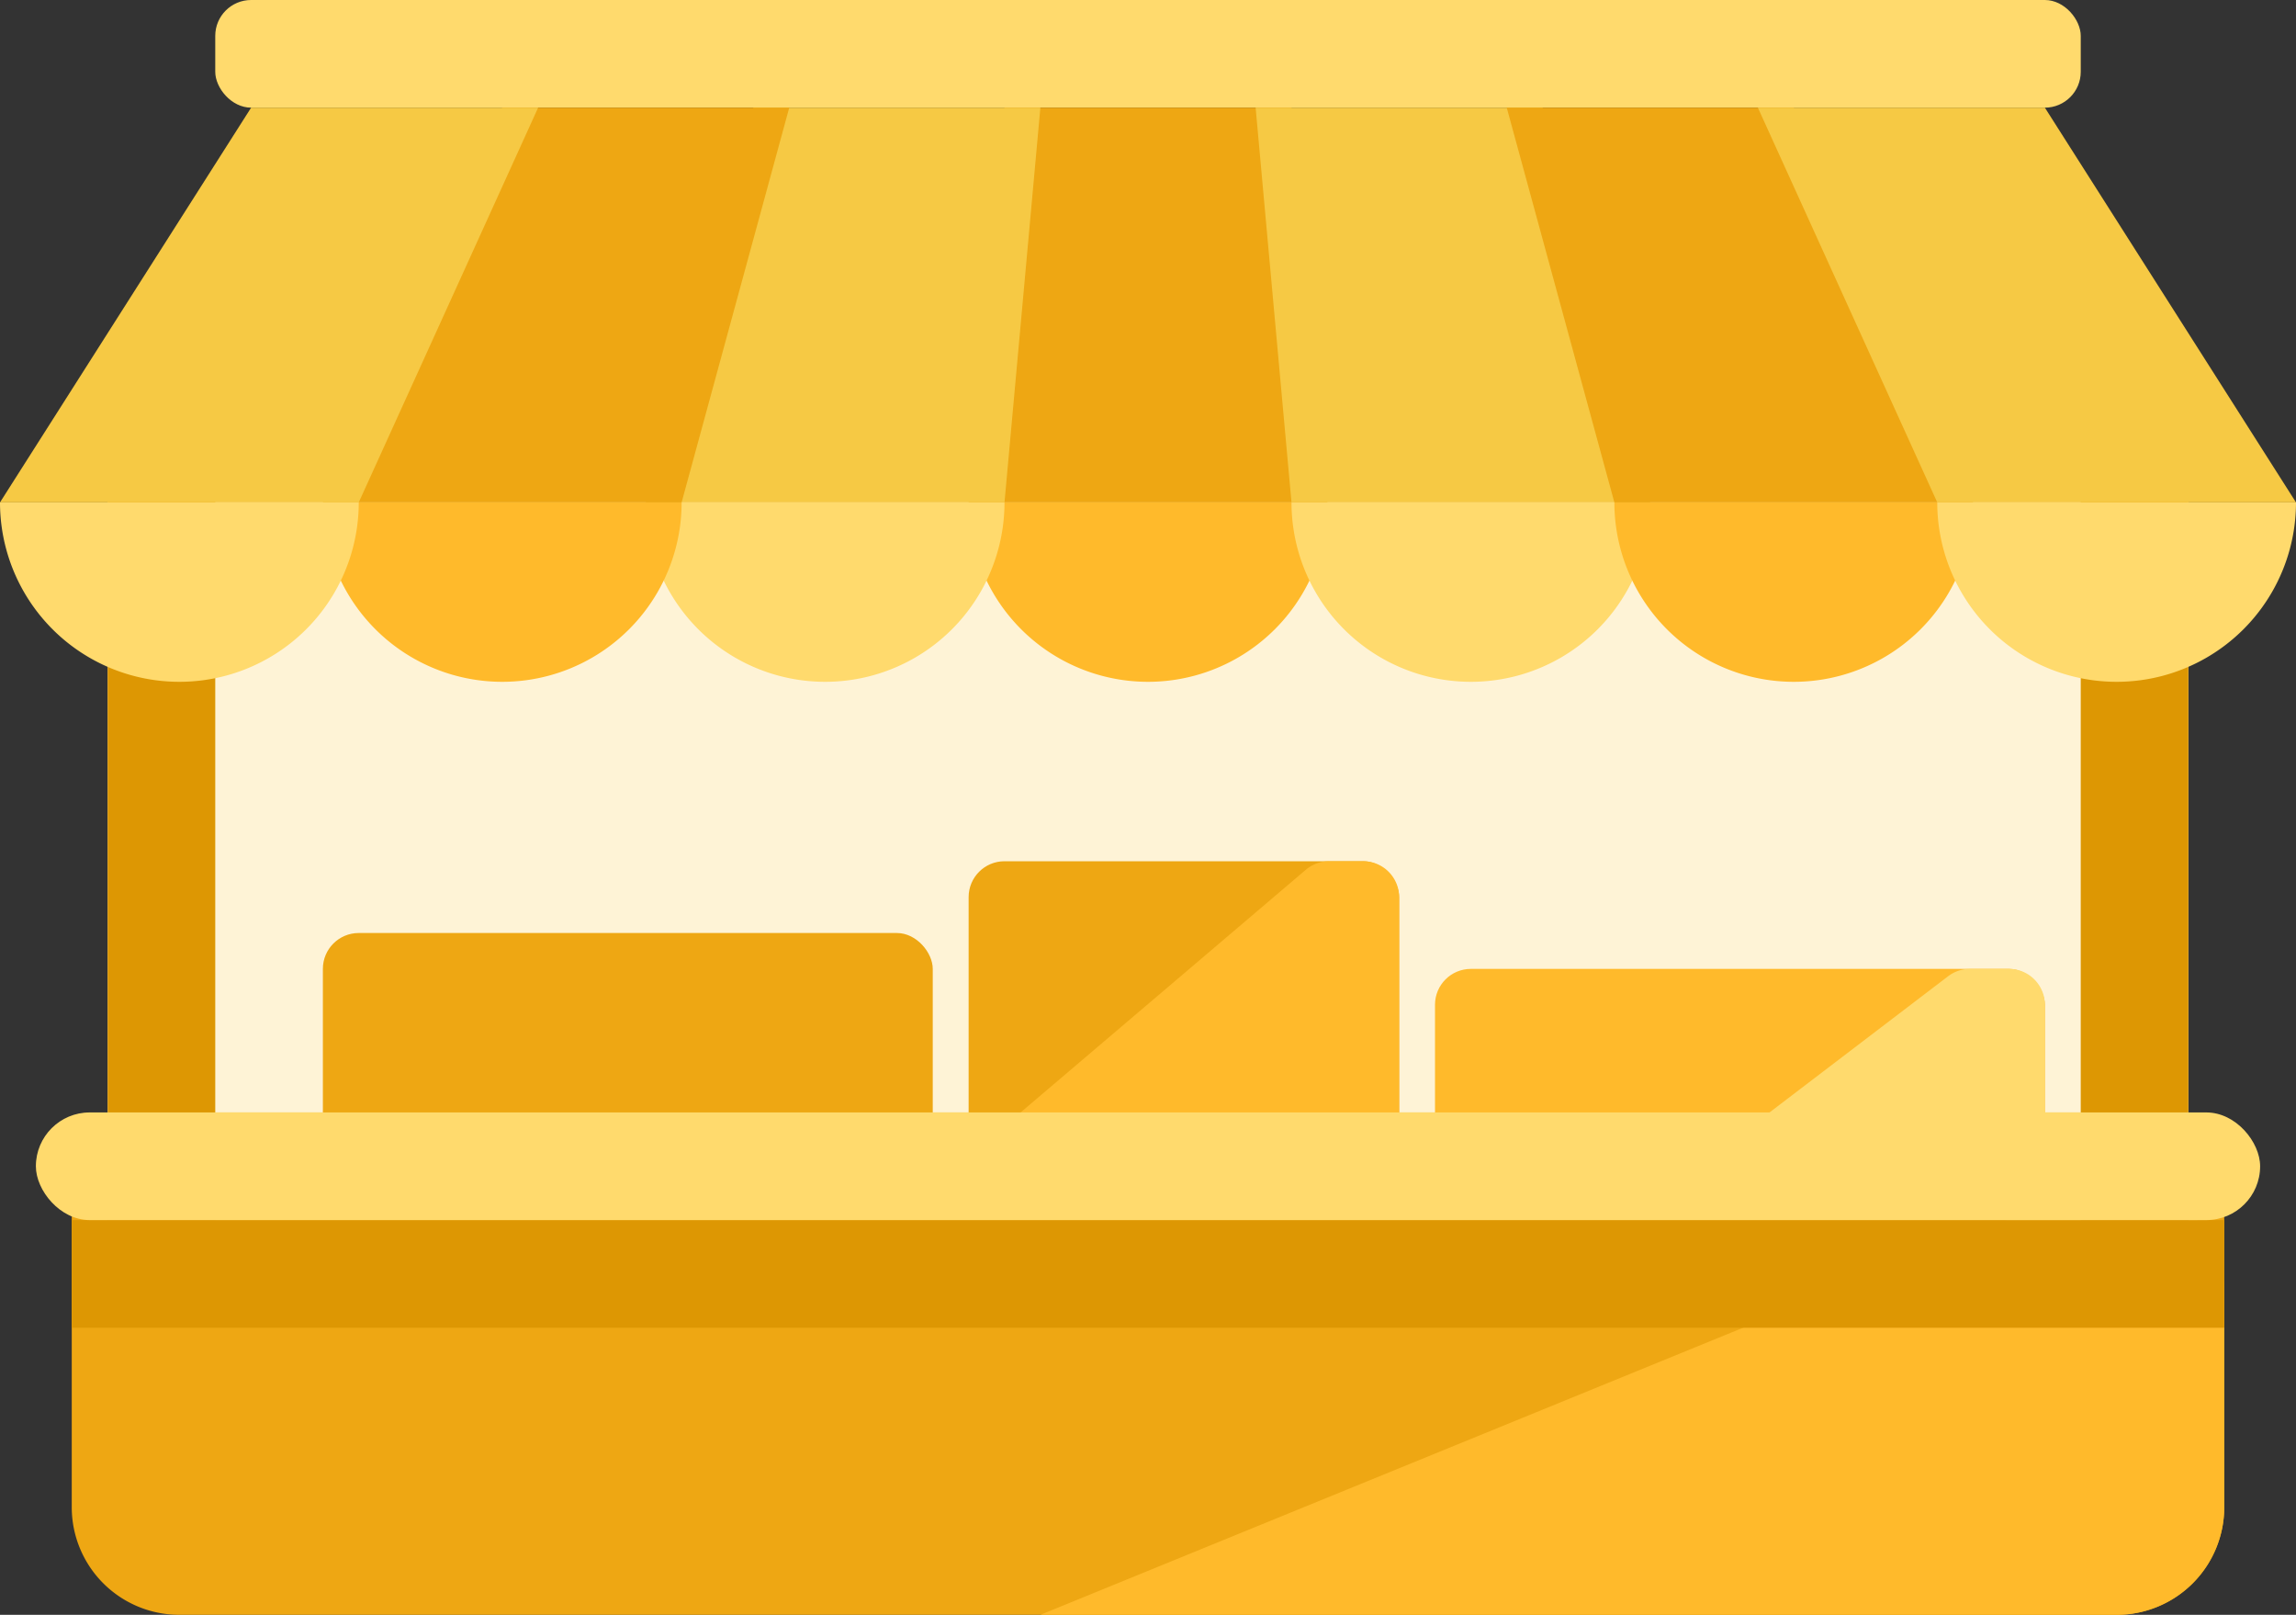 <svg xmlns="http://www.w3.org/2000/svg" width="64" height="45" viewBox="0 0 64 45">
    <rect x="0" y="0" width="64" height="45" fill="#333333" stroke="none"/>
    <g fill="none" fill-rule="nonzero">
        <path fill="#FEF3D6" d="M3 11h58v26H3z"/>
        <path fill="#EEA713" d="M5 31h54a3 3 0 0 1 3 3v8a3 3 0 0 1-3 3H5a3 3 0 0 1-3-3v-8a3 3 0 0 1 3-3z"/>
        <path fill="#FFBA2B" d="M62 35.987V42a3 3 0 0 1-3 3H29l28.866-11.79A3 3 0 0 1 62 35.987z"/>
        <path fill="#DD9703" d="M3 13h3v21H3zM58 13h3v21h-3zM2 34h60v3H2z"/>
        <rect width="52" height="3" x="6" fill="#FFDA6D" rx="1"/>
        <path fill="#FFBA2B" d="M32 19a5 5 0 0 0 5-5H27a5 5 0 0 0 5 5z"/>
        <path fill="#FFDA6D" d="M23 19a5 5 0 0 0 5-5H18a5 5 0 0 0 5 5zM41 19a5 5 0 0 0 5-5H36a5 5 0 0 0 5 5z"/>
        <path fill="#FFBA2B" d="M50 19a5 5 0 0 0 5-5H45a5 5 0 0 0 5 5z"/>
        <path fill="#FFDA6D" d="M59 19a5 5 0 0 0 5-5H54a5 5 0 0 0 5 5z"/>
        <path fill="#EEA713" d="M28 3h8l1 11H27z"/>
        <path fill="#F6C944" d="M35 3h8l3 11H36z"/>
        <path fill="#EEA713" d="M42 3h8l5 11H45z"/>
        <path fill="#F6C944" d="M49 3h8l7 11H54zM21 3h8l-1 11H18z"/>
        <rect width="17" height="6" x="9" y="26" fill="#EEA713" rx="1"/>
        <rect width="12" height="8" x="27" y="24" fill="#EEA713" rx="1"/>
        <path fill="#FFBA2B" d="M37.047 24H38a1 1 0 0 1 1 1v6a1 1 0 0 1-1 1H27.273l9.126-7.762a1 1 0 0 1 .648-.238z"/>
        <rect width="17" height="5" x="40" y="27" fill="#FFBA2B" rx="1"/>
        <path fill="#FFDA6D" d="M54.908 27H56a1 1 0 0 1 1 1v3a1 1 0 0 1-1 1h-7.987l6.29-4.795a1 1 0 0 1 .605-.205z"/>
        <rect width="62" height="3" x="1" y="31" fill="#FFDA6D" rx="1.5"/>
        <path fill="#FFBA2B" d="M14 19a5 5 0 0 0 5-5H9a5 5 0 0 0 5 5z"/>
        <path fill="#EEA713" d="M14 3h8l-3 11H9z"/>
        <path fill="#FFDA6D" d="M5 19a5 5 0 0 0 5-5H0a5 5 0 0 0 5 5z"/>
        <path fill="#F6C944" d="M7 3h8l-5 11H0z"/>
    </g>
</svg>

